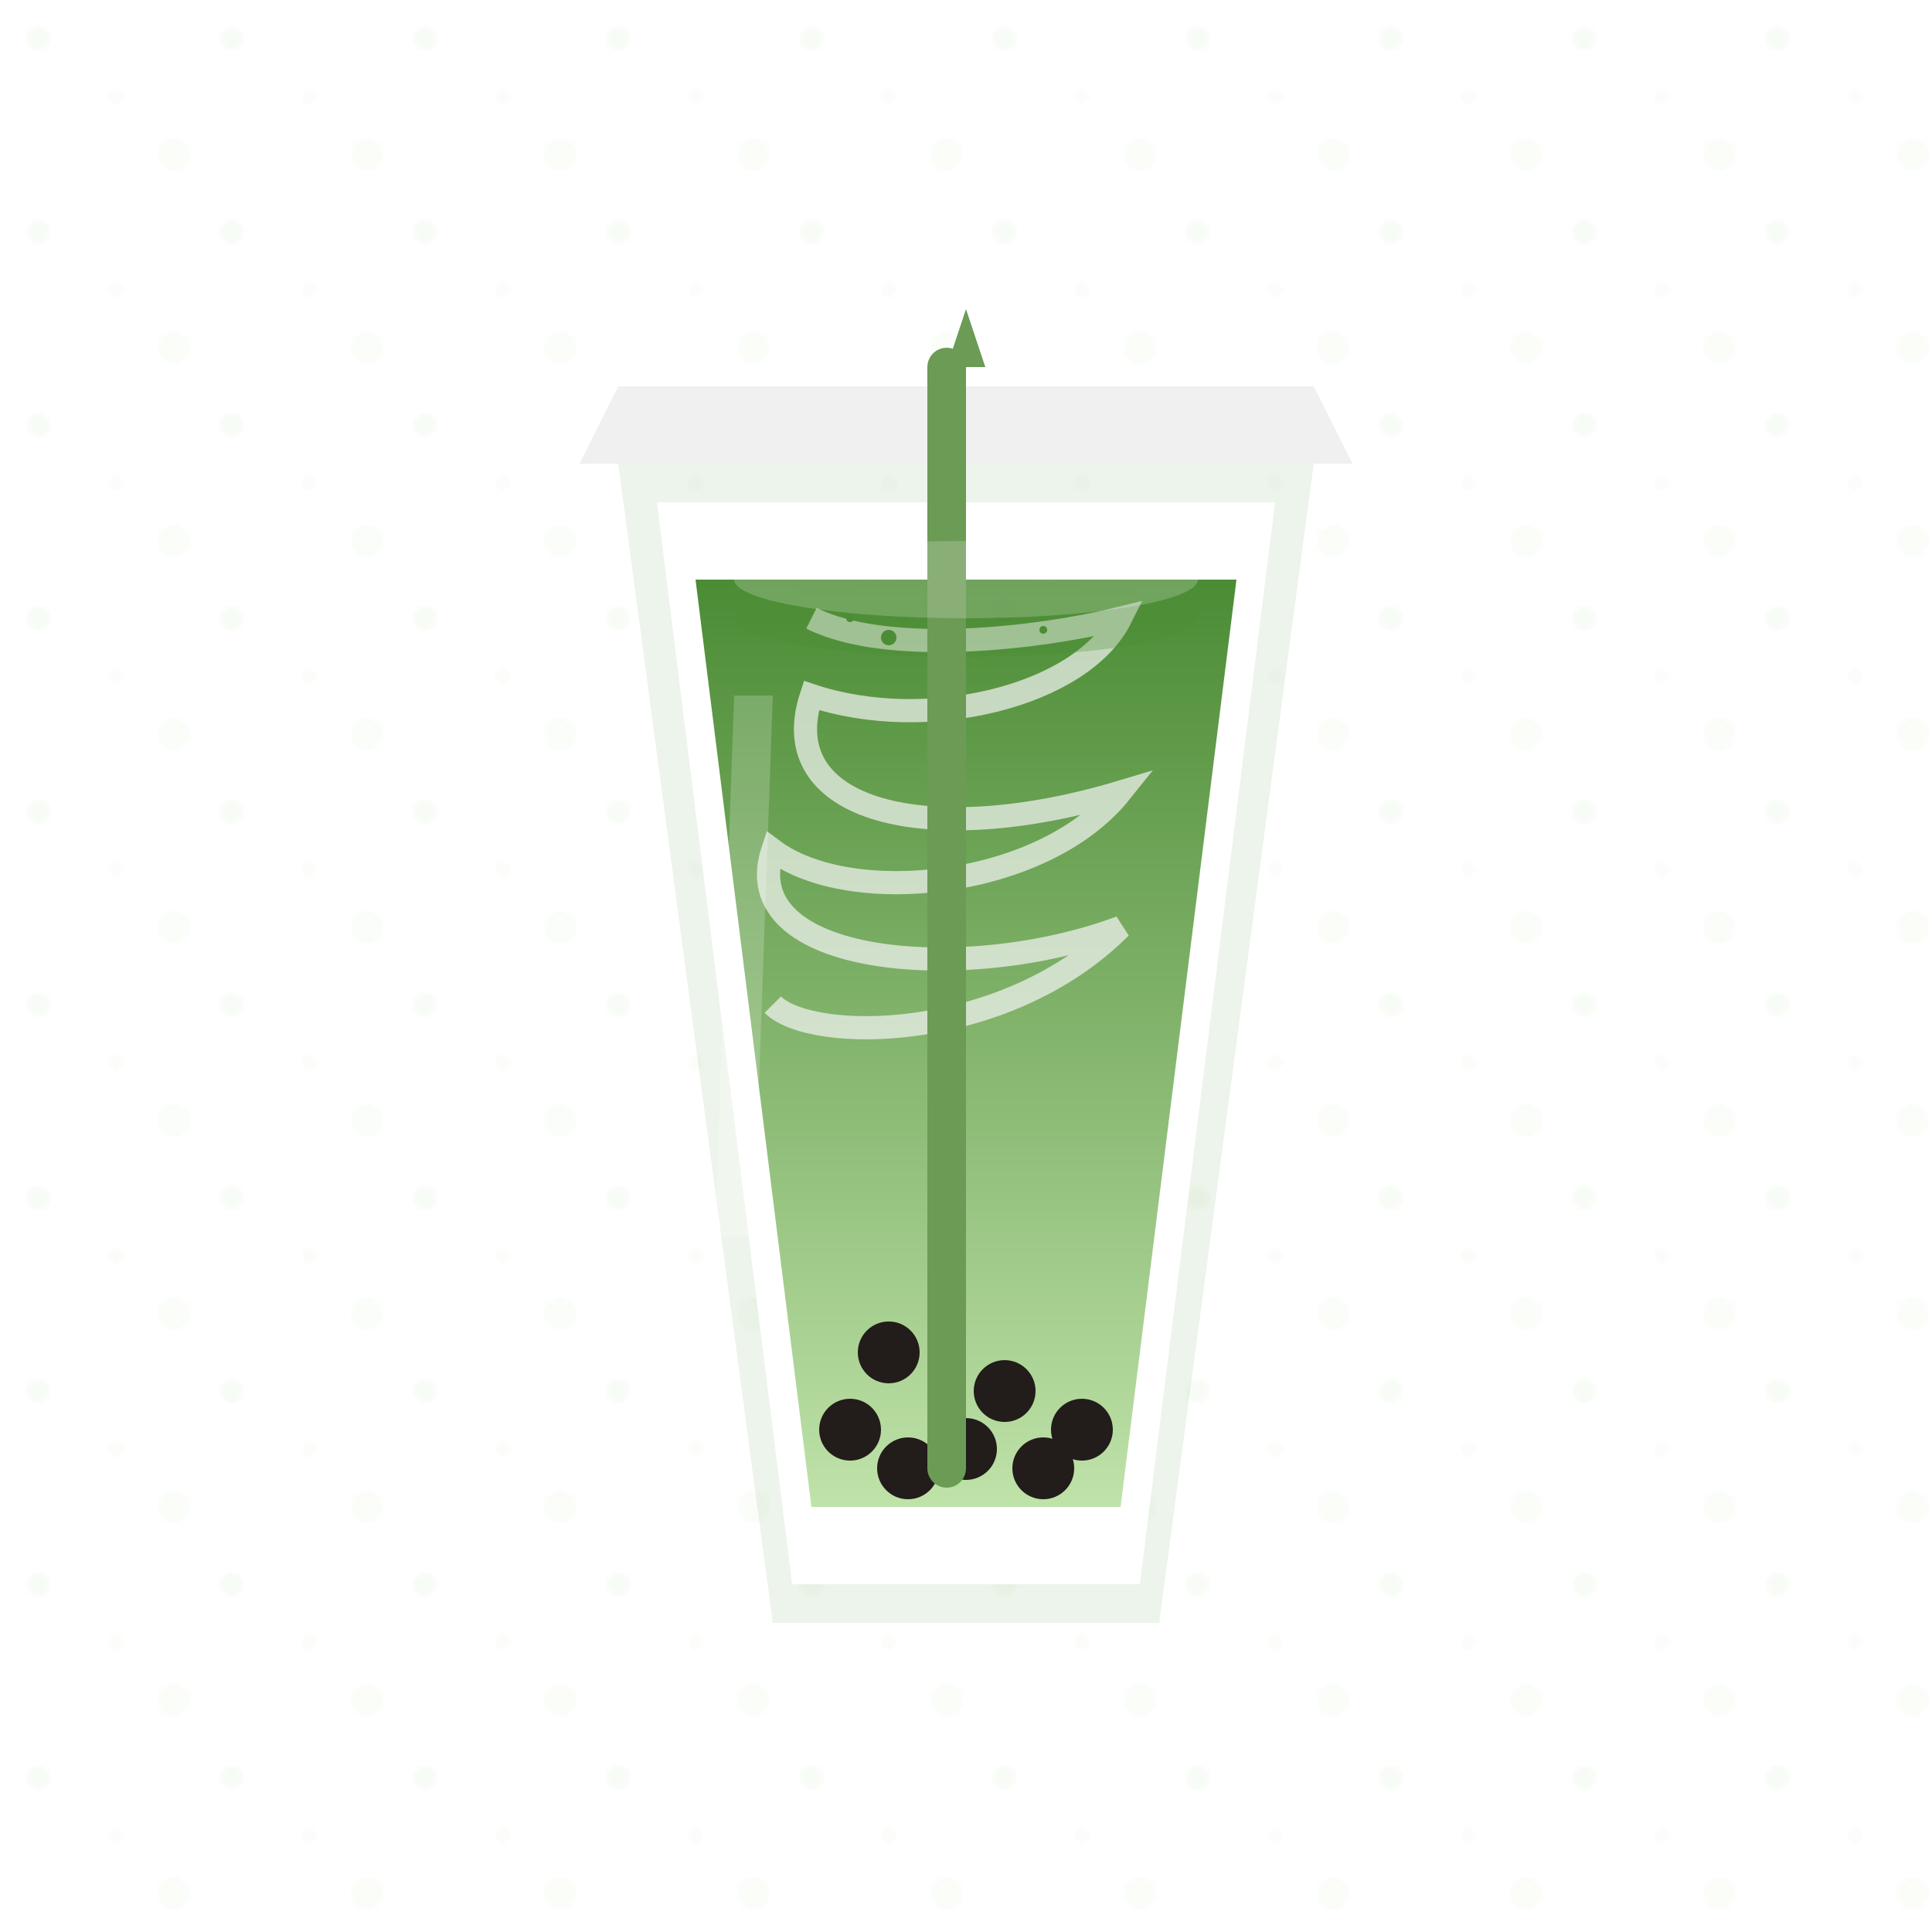 <?xml version="1.0" encoding="UTF-8"?>
<svg width="500" height="500" viewBox="0 0 500 500" xmlns="http://www.w3.org/2000/svg">
  <!-- Background bubble pattern -->
  <defs>
    <pattern id="bubblePattern" x="0" y="0" width="50" height="50" patternUnits="userSpaceOnUse">
      <circle cx="10" cy="10" r="3" fill="#d1e8c4" opacity="0.5"/>
      <circle cx="30" cy="25" r="2" fill="#d1e8c4" opacity="0.3"/>
      <circle cx="45" cy="40" r="4" fill="#d1e8c4" opacity="0.4"/>
    </pattern>
    <linearGradient id="matchaGradient" x1="0%" y1="0%" x2="0%" y2="100%">
      <stop offset="0%" style="stop-color:#4c8c35;stop-opacity:1" />
      <stop offset="50%" style="stop-color:#84b56e;stop-opacity:1" />
      <stop offset="100%" style="stop-color:#bfe2a9;stop-opacity:1" />
    </linearGradient>
  </defs>
  <rect width="500" height="500" fill="url(#bubblePattern)" opacity="0.3"/>

  <!-- Cup Base -->
  <path d="M160,120 L340,120 L300,420 L200,420 Z" fill="#4c8c35" opacity="0.1"/>
  <path d="M170,130 L330,130 L295,410 L205,410 Z" fill="#ffffff"/>
  
  <!-- Matcha Latte content -->
  <path d="M180,150 L320,150 L290,390 L210,390 Z" fill="url(#matchaGradient)"/>
  
  <!-- Milk Swirl -->
  <path d="M210,160 C230,170 270,165 290,160 C280,180 240,190 210,180 C200,210 240,220 290,205 C270,230 220,235 200,220 C190,250 250,255 290,240 C260,270 210,270 200,260" fill="none" stroke="#f5f5f5" stroke-width="6" opacity="0.7"/>
  
  <!-- Matcha Powder on Top -->
  <ellipse cx="250" cy="160" rx="60" ry="10" fill="#4c8c35" opacity="0.3"/>
  <circle cx="230" cy="165" r="2" fill="#4c8c35"/>
  <circle cx="260" cy="158" r="3" fill="#4c8c35"/>
  <circle cx="270" cy="163" r="1" fill="#4c8c35"/>
  <circle cx="240" cy="157" r="2" fill="#4c8c35"/>
  <circle cx="220" cy="160" r="1" fill="#4c8c35"/>
  
  <!-- Tapioca Pearls -->
  <circle cx="220" cy="370" r="8" fill="#221c1a"/>
  <circle cx="250" cy="375" r="8" fill="#221c1a"/>
  <circle cx="280" cy="370" r="8" fill="#221c1a"/>
  <circle cx="230" cy="350" r="8" fill="#221c1a"/>
  <circle cx="260" cy="360" r="8" fill="#221c1a"/>
  <circle cx="235" cy="380" r="8" fill="#221c1a"/>
  <circle cx="270" cy="380" r="8" fill="#221c1a"/>
  
  <!-- Cup Lid -->
  <path d="M150,120 L350,120 L340,100 L160,100 Z" fill="#f0f0f0"/>
  
  <!-- Straw -->
  <path d="M245,95 L245,380" stroke="#6b9b55" stroke-width="10" stroke-linecap="round"/>
  <path d="M245,95 L250,80 L255,95" fill="#6b9b55"/>
  
  <!-- Reflection Highlights -->
  <path d="M190,180 L200,180 L195,320 L185,320 Z" fill="#ffffff" opacity="0.2"/>
  <ellipse cx="250" cy="150" rx="60" ry="10" fill="#ffffff" opacity="0.2"/>
</svg>